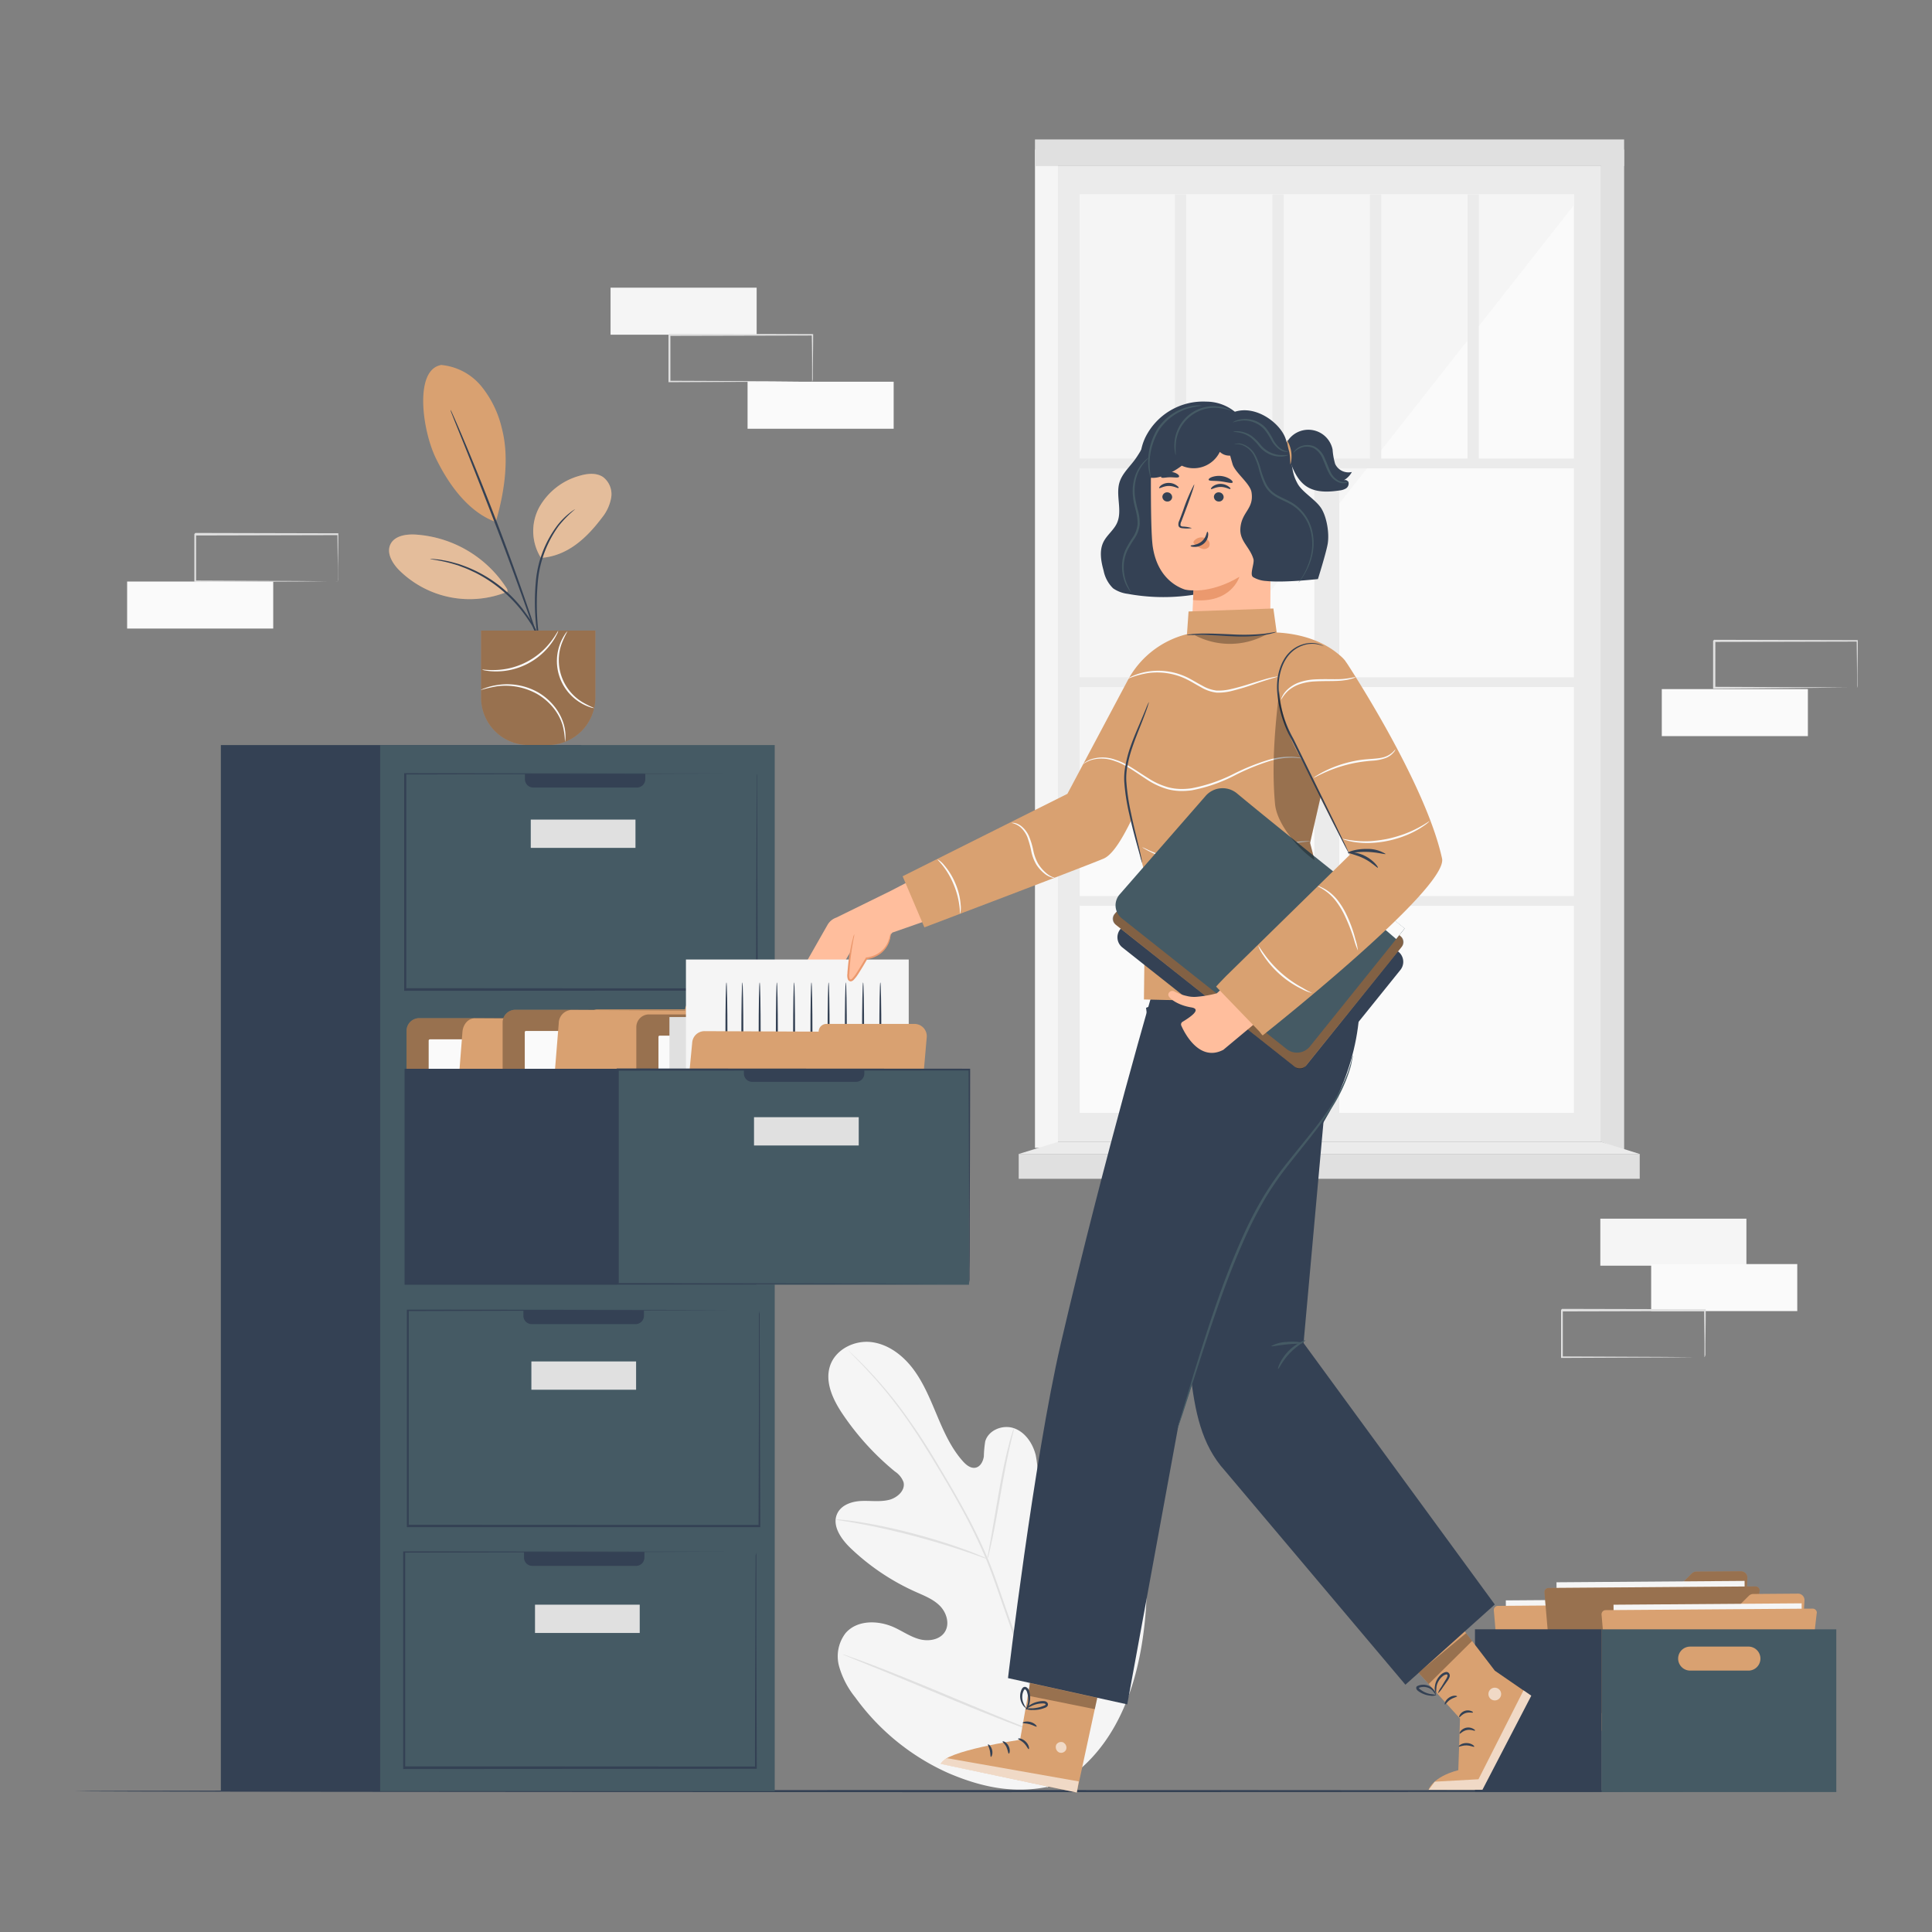 <svg id="Capa_2" data-name="Capa 2" xmlns="http://www.w3.org/2000/svg" width="500" height="500" viewBox="0 0 500 500">
  <rect x="0" y="0" width="500" height="500" fill="#808080" stroke="none"/>
  <g id="Capa_1" data-name="Capa 1">
    <rect id="Rectángulo_6312" data-name="Rectángulo 6312" width="500" height="500" fill="#344154" opacity="0"/>
    <g id="freepik--background-complete--inject-39">
      <rect id="Rectángulo_6313" data-name="Rectángulo 6313" width="140.58" height="252.55" transform="translate(273.8 42.98)" fill="#ebebeb"/>
      <rect id="Rectángulo_6314" data-name="Rectángulo 6314" width="127.9" height="237.7" transform="translate(279.42 50.3)" fill="#fafafa"/>
      <path id="Trazado_105712" data-name="Trazado 105712" d="M407.32,53.1,279.42,215.79V50.3h127.9Z" fill="#f5f5f5"/>
      <rect id="Rectángulo_6315" data-name="Rectángulo 6315" width="130.68" height="2.53" transform="translate(279.42 118.68)" fill="#ebebeb"/>
      <rect id="Rectángulo_6316" data-name="Rectángulo 6316" width="130.68" height="2.53" transform="translate(279.42 175.28)" fill="#ebebeb"/>
      <rect id="Rectángulo_6317" data-name="Rectángulo 6317" width="130.68" height="2.53" transform="translate(279.42 231.89)" fill="#ebebeb"/>
      <rect id="Rectángulo_6318" data-name="Rectángulo 6318" width="6.46" height="174.79" transform="translate(340.14 119.95)" fill="#ebebeb"/>
      <rect id="Rectángulo_6319" data-name="Rectángulo 6319" width="2.93" height="69.64" transform="translate(304.05 50.3)" fill="#ebebeb"/>
      <rect id="Rectángulo_6320" data-name="Rectángulo 6320" width="2.93" height="69.64" transform="translate(329.29 50.3)" fill="#ebebeb"/>
      <rect id="Rectángulo_6321" data-name="Rectángulo 6321" width="2.93" height="69.64" transform="translate(354.54 50.3)" fill="#ebebeb"/>
      <rect id="Rectángulo_6322" data-name="Rectángulo 6322" width="2.93" height="69.64" transform="translate(379.79 50.3)" fill="#ebebeb"/>
      <rect id="Rectángulo_6323" data-name="Rectángulo 6323" width="5.95" height="258.39" transform="translate(267.85 38.69)" fill="#f5f5f5"/>
      <path id="Trazado_105713" data-name="Trazado 105713" d="M420.33,297.8l-5.95-2.28V38.69h5.95Z" fill="#e0e0e0"/>
      <rect id="Rectángulo_6324" data-name="Rectángulo 6324" width="152.47" height="6.89" transform="translate(267.85 36.09)" fill="#e0e0e0"/>
      <rect id="Rectángulo_6325" data-name="Rectángulo 6325" width="160.72" height="6.42" transform="translate(263.64 298.65)" fill="#e0e0e0"/>
      <path id="Trazado_105714" data-name="Trazado 105714" d="M414.38,295.52l9.97,3.13H263.64l10.16-3.13Z" fill="#ebebeb"/>
      <path id="Trazado_105715" data-name="Trazado 105715" d="M274.27,461.64c16.77-10.07,21.84-30.57,22.5-49.27.11-3.12.68-6.38-.61-9.21s-4.62-4.94-7.5-3.82c-2.39.92-3.58,3.54-5,5.68a18.22,18.22,0,0,1-7.78,6.47c-2.06.89-4.56,1.35-6.44.13-2.58-1.66-2.64-5.4-2.41-8.49q.66-8.65,1.31-17.31a28.789,28.789,0,0,0-.3-9.26c-.76-3-2.69-5.89-5.58-6.92s-6.65.42-7.49,3.41a29.151,29.151,0,0,0-.35,3.85c-.18,1.28-.87,2.66-2.12,2.93s-2.44-.68-3.3-1.65c-3-3.35-4.87-7.53-6.62-11.68s-3.44-8.38-6.1-12-6.49-6.6-10.91-7.16-9.33,1.86-10.75,6.13.81,8.9,3.34,12.62a69.44,69.44,0,0,0,13.44,14.73,5.66,5.66,0,0,1,2.23,2.76c.53,2.11-1.57,4-3.65,4.56-2.37.61-4.85.2-7.29.31s-5.12,1-6.19,3.22c-1.49,3.08.93,6.58,3.38,8.94a59.489,59.489,0,0,0,16.82,11.33c2.23,1,4.57,1.89,6.3,3.61s2.64,4.59,1.38,6.7-4.16,2.6-6.52,2-4.4-2.05-6.61-3.07c-4.15-1.9-9.66-2-12.64,1.5a9.86,9.86,0,0,0-1.65,8.59,22.53,22.53,0,0,0,4.17,8,59.7,59.7,0,0,0,24.19,19.64c9.63,4.1,18.72,5.66,28.78,2.75" fill="#f5f5f5"/>
      <path id="Trazado_105716" data-name="Trazado 105716" d="M271.23,462.54c-.17-7.44,1.14-3.32-1-12.92A276.129,276.129,0,0,0,261.29,419q-1.41-4-2.76-7.92c-.91-2.59-1.82-5.16-2.85-7.62a137.993,137.993,0,0,0-6.79-13.81c-2.37-4.29-4.77-8.27-7-12s-4.47-7.12-6.61-10.14A109.727,109.727,0,0,0,224.17,354c-1.43-1.49-2.58-2.6-3.37-3.35l-.9-.84a2.686,2.686,0,0,0-.32-.27,2.06,2.06,0,0,0,.28.31l.86.88c.76.78,1.88,1.92,3.29,3.43A116.072,116.072,0,0,1,235,367.72c2.11,3,4.28,6.45,6.54,10.16s4.64,7.7,7,12a140.089,140.089,0,0,1,6.72,13.77c1,2.45,1.92,5,2.83,7.6l2.76,7.91a284.586,284.586,0,0,1,9,30.56c2.13,9.57.86,5.41,1.07,12.82" fill="#e0e0e0"/>
      <path id="Trazado_105717" data-name="Trazado 105717" d="M255.54,403.4a5.928,5.928,0,0,0,.4-1.3c.22-.84.5-2.07.82-3.6.66-3.06,1.41-7.3,2.23-12s1.63-8.91,2.32-11.95c.35-1.51.64-2.74.85-3.59a7.468,7.468,0,0,0,.27-1.33,5.73,5.73,0,0,0-.48,1.27c-.28.83-.63,2-1,3.56-.8,3-1.68,7.25-2.49,11.94s-1.51,8.81-2.06,12c-.26,1.44-.48,2.66-.65,3.63a6.4,6.4,0,0,0-.21,1.37Z" fill="#e0e0e0"/>
      <path id="Trazado_105718" data-name="Trazado 105718" d="M216.24,393.25a8.471,8.471,0,0,0,1.58.3c1,.16,2.48.39,4.29.73,3.62.64,8.59,1.71,14,3.13s10.29,2.93,13.77,4.12c1.75.58,3.15,1.09,4.12,1.43a8.16,8.16,0,0,0,1.52.49,8.7,8.7,0,0,0-1.44-.7c-1-.41-2.33-1-4.07-1.61-3.46-1.29-8.31-2.86-13.76-4.29a141.188,141.188,0,0,0-14.09-3c-1.83-.28-3.31-.45-4.34-.54a8.33,8.33,0,0,0-1.58-.06Z" fill="#e0e0e0"/>
      <path id="Trazado_105719" data-name="Trazado 105719" d="M269.82,448.85a2.131,2.131,0,0,0,.31-.47l.78-1.39c.67-1.21,1.6-3,2.72-5.21,2.23-4.43,5.13-10.64,8.24-17.54s5.94-13.14,8.08-17.61l2.55-5.28.69-1.44a2,2,0,0,0,.2-.53,4.655,4.655,0,0,0-.3.47l-.78,1.39c-.68,1.22-1.6,3-2.72,5.21-2.24,4.43-5.14,10.65-8.24,17.55s-5.94,13.13-8.08,17.6l-2.56,5.29-.68,1.44A2.361,2.361,0,0,0,269.82,448.85Z" fill="#e0e0e0"/>
      <path id="Trazado_105720" data-name="Trazado 105720" d="M218.09,428.13a2,2,0,0,0,.51.25l1.5.63,5.5,2.24c4.68,1.89,11.11,4.56,18.21,7.53s13.56,5.58,18.28,7.37c2.36.89,4.27,1.6,5.6,2.06l1.54.52a2.118,2.118,0,0,0,.55.14,2,2,0,0,0-.51-.25l-1.5-.62-5.54-2.23c-4.67-1.89-11.1-4.56-18.21-7.53s-13.55-5.58-18.27-7.37c-2.36-.89-4.27-1.6-5.61-2.05l-1.54-.57A2.232,2.232,0,0,0,218.09,428.13Z" fill="#e0e0e0"/>
      <rect id="Rectángulo_6326" data-name="Rectángulo 6326" width="37.81" height="12.17" transform="translate(158.01 74.45)" fill="#f5f5f5"/>
      <rect id="Rectángulo_6327" data-name="Rectángulo 6327" width="37.81" height="12.17" transform="translate(193.47 98.79)" fill="#fafafa"/>
      <path id="Trazado_105721" data-name="Trazado 105721" d="M210.17,98.79a.89.89,0,0,1,0-.23v-3c0-2.12,0-5.14-.09-8.9l.17.17-37,.09c.11-.12-.27.26.25-.26h0V98.79l-.26-.25,26.36.11,7.77.07h.16l-7.7.07-26.61.12H173V86.64h0c.52-.52.15-.15.27-.26l37,.09h.17v.17c0,3.81-.07,6.86-.09,9V98C210.32,98.59,210.18,98.8,210.17,98.79Z" fill="#e0e0e0"/>
      <rect id="Rectángulo_6328" data-name="Rectángulo 6328" width="37.81" height="12.17" transform="translate(430.07 178.34)" fill="#fafafa"/>
      <path id="Trazado_105722" data-name="Trazado 105722" d="M480.6,178a.89.89,0,0,1,0-.23v-3c0-2.12-.05-5.13-.09-8.9l.17.17-37,.09c.11-.12-.27.26.25-.26h0V178l-.26-.25,26.43.11,7.76.08h.16l-7.7.07-26.72.23h-.25v-12.4h0c.52-.52.15-.15.27-.26l37,.09h.17v.17c0,3.81-.07,6.86-.09,9v2.37a2.21,2.21,0,0,1-.1.79Z" fill="#e0e0e0"/>
      <rect id="Rectángulo_6329" data-name="Rectángulo 6329" width="37.81" height="12.17" transform="translate(414.16 315.39)" fill="#f5f5f5"/>
      <rect id="Rectángulo_6330" data-name="Rectángulo 6330" width="37.81" height="12.17" transform="translate(427.32 327.14)" fill="#fafafa"/>
      <path id="Trazado_105723" data-name="Trazado 105723" d="M441.12,351.25a.81.81,0,0,1,0-.22v-3c0-2.12-.05-5.13-.09-8.9l.17.17-37,.09c.11-.11-.27.26.25-.26h0V351.3l-.26-.25,26.43.12,7.76.07h.16l-7.7.07-26.61.12H404V339h0c.52-.52.15-.14.27-.26l37,.09h.17V339c0,3.81-.07,6.86-.09,9v2.38a1.45,1.45,0,0,1-.23.87Z" fill="#e0e0e0"/>
      <rect id="Rectángulo_6331" data-name="Rectángulo 6331" width="37.81" height="12.17" transform="translate(32.9 150.5)" fill="#fafafa"/>
      <path id="Trazado_105724" data-name="Trazado 105724" d="M87.42,150.5v-3.28c0-2.11-.06-5.13-.1-8.9l.17.17-37,.09.26-.25h0V150.5l-.25-.26,26.43.12,7.76.07h2.1a4.568,4.568,0,0,1,.74,0H84.85l-7.7.07-26.6.12H50.3V138.2h0l.26-.27,37,.09h0v.17c0,3.81-.08,6.86-.1,9v2.37A4.22,4.22,0,0,1,87.42,150.5Z" fill="#e0e0e0"/>
    </g>
    <g id="freepik--Floor--inject-39">
      <path id="Trazado_105725" data-name="Trazado 105725" d="M476,463.55c0,.14-102.26.26-228.38.26s-228.4-.12-228.4-.26,102.24-.3,228.39-.3S476,463.41,476,463.55Z" fill="#344154"/>
    </g>
    <g id="freepik--Box--inject-39">
      <path id="Trazado_105726" data-name="Trazado 105726" d="M439.12,413l-1.34,24.76a1.68,1.68,0,0,1-1.66,1.58l-44.55.33a1.69,1.69,0,0,1-1.69-1.66l-.14-19.28a1.69,1.69,0,0,1,1.67-1.68h27.4a1.7,1.7,0,0,0,1.18-.49l4.73-4.73a1.66,1.66,0,0,1,1.17-.49l11.55-.08a1.66,1.66,0,0,1,1.68,1.64Z" fill="#d9a171"/>
      <path id="Trazado_105727" data-name="Trazado 105727" d="M439.12,413l-1.34,24.76a1.68,1.68,0,0,1-1.66,1.58l-44.55.33a1.69,1.69,0,0,1-1.69-1.66l-.14-19.28a1.69,1.69,0,0,1,1.67-1.68h27.4a1.7,1.7,0,0,0,1.18-.49l4.73-4.73a1.66,1.66,0,0,1,1.17-.49l11.55-.08a1.66,1.66,0,0,1,1.68,1.64Z" opacity="0.3"/>
      <rect id="Rectángulo_6332" data-name="Rectángulo 6332" width="48.68" height="29.09" transform="translate(389.703 414.18) rotate(-0.42)" fill="#f5f5f5"/>
      <path id="Trazado_105728" data-name="Trazado 105728" d="M442.28,416.4l-3.49,30.36a1.1,1.1,0,0,1-1.06,1l-47.44.34a1.06,1.06,0,0,1-1.08-1l-2.61-30.34a1.06,1.06,0,0,1,1-1.16h.1l53.55-.4a1.08,1.08,0,0,1,1.08,1.08A.353.353,0,0,0,442.28,416.4Z" fill="#d9a171"/>
      <path id="Trazado_105729" data-name="Trazado 105729" d="M452.23,408.37l-1.34,24.76a1.68,1.68,0,0,1-1.66,1.58l-44.55.32a1.67,1.67,0,0,1-1.69-1.65h0l-.14-19.28a1.67,1.67,0,0,1,1.66-1.68h27.41a1.67,1.67,0,0,0,1.18-.48l4.73-4.73a1.66,1.66,0,0,1,1.17-.49l11.55-.08a1.67,1.67,0,0,1,1.68,1.66Z" fill="#d9a171"/>
      <path id="Trazado_105730" data-name="Trazado 105730" d="M452.23,408.37l-1.34,24.76a1.68,1.68,0,0,1-1.66,1.58l-44.55.32a1.67,1.67,0,0,1-1.69-1.65h0l-.14-19.28a1.67,1.67,0,0,1,1.66-1.68h27.41a1.67,1.67,0,0,0,1.18-.48l4.73-4.73a1.66,1.66,0,0,1,1.17-.49l11.55-.08a1.67,1.67,0,0,1,1.68,1.66Z" opacity="0.3"/>
      <rect id="Rectángulo_6333" data-name="Rectángulo 6333" width="48.68" height="29.09" transform="translate(402.818 409.494) rotate(-0.42)" fill="#f5f5f5"/>
      <path id="Trazado_105731" data-name="Trazado 105731" d="M455.39,411.73l-3.5,30.36a1.06,1.06,0,0,1-1.06,1l-47.44.35a1.07,1.07,0,0,1-1.08-1l-2.61-30.32a1.07,1.07,0,0,1,1-1.16h.09l53.54-.4a1.08,1.08,0,0,1,1.08,1.08Z" fill="#d9a171"/>
      <path id="Trazado_105732" data-name="Trazado 105732" d="M455.39,411.73l-3.5,30.36a1.06,1.06,0,0,1-1.06,1l-47.44.35a1.07,1.07,0,0,1-1.08-1l-2.61-30.32a1.07,1.07,0,0,1,1-1.16h.09l53.54-.4a1.08,1.08,0,0,1,1.08,1.08Z" opacity="0.3"/>
      <path id="Trazado_105733" data-name="Trazado 105733" d="M467,414.17l-1.34,24.75a1.68,1.68,0,0,1-1.66,1.59l-44.55.32a1.68,1.68,0,0,1-1.69-1.66l-.16-19.27a1.69,1.69,0,0,1,1.67-1.68h27.4a1.6,1.6,0,0,0,1.18-.49l4.73-4.72a1.66,1.66,0,0,1,1.17-.49l11.55-.09a1.67,1.67,0,0,1,1.7,1.64Z" fill="#d9a171"/>
      <rect id="Rectángulo_6334" data-name="Rectángulo 6334" width="48.68" height="29.09" transform="translate(417.58 415.296) rotate(-0.42)" fill="#f5f5f5"/>
      <path id="Trazado_105734" data-name="Trazado 105734" d="M470.16,417.53l-3.49,30.36a1.09,1.09,0,0,1-1.06.95l-47.45.35a1.05,1.05,0,0,1-1.07-1l-2.61-30.32a1.08,1.08,0,0,1,1-1.17h.09l53.54-.39a1.08,1.08,0,0,1,1.09,1.07A.76.76,0,0,1,470.16,417.53Z" fill="#d9a171"/>
      <path id="Trazado_105735" data-name="Trazado 105735" d="M414.47,421.66v42.11h60.76V421.66Zm19.83,7.59a3.11,3.11,0,0,1,3.11-3.11h14.88a3.11,3.11,0,1,1,.35,6.21H437.41a3.12,3.12,0,0,1-3.11-3.1Z" fill="#455a64"/>
      <path id="Trazado_105736" data-name="Trazado 105736" d="M381.72,421.66v42.11h32.75V421.66Z" fill="#344154"/>
    </g>
    <g id="freepik--Character--inject-39">
      <path id="Trazado_105737" data-name="Trazado 105737" d="M267.19,432,264,450.25s-19.65,2.92-20.56,6.24l35.22,7.42,6.11-28.28Z" fill="#d9a171"/>
      <g id="Grupo_60071" data-name="Grupo 60071" opacity="0.6">
        <path id="Trazado_105738" data-name="Trazado 105738" d="M275.23,451a1.48,1.48,0,0,1,.65,1.85,1.42,1.42,0,0,1-1.83.66,1.55,1.55,0,0,1-.68-2,1.46,1.46,0,0,1,2-.47" fill="#fff"/>
      </g>
      <path id="Trazado_105739" data-name="Trazado 105739" d="M278.68,463.9l.5-2.87-34-6s-1.71.35-1.76,1.49Z" fill="#fff" opacity="0.6"/>
      <path id="Trazado_105740" data-name="Trazado 105740" d="M263.48,450c0,.17.82.43,1.55,1.16s1,1.55,1.2,1.51.12-1.08-.78-1.95S263.48,449.78,263.48,450Z" fill="#344154"/>
      <path id="Trazado_105741" data-name="Trazado 105741" d="M259.47,450.7c-.08.15.61.6,1,1.45s.43,1.66.61,1.69.48-.92-.07-2S259.51,450.53,259.47,450.7Z" fill="#344154"/>
      <path id="Trazado_105742" data-name="Trazado 105742" d="M256.44,454.67c.15.07.57-.73.32-1.77s-1-1.58-1.07-1.45.29.74.48,1.59S256.27,454.62,256.44,454.67Z" fill="#344154"/>
      <path id="Trazado_105743" data-name="Trazado 105743" d="M264.67,445.86c0,.17.88.1,1.83.37s1.66.74,1.78.61-.48-.9-1.62-1.2S264.6,445.71,264.67,445.86Z" fill="#344154"/>
      <path id="Trazado_105744" data-name="Trazado 105744" d="M266.56,435.59l-.57,3.25,17.35,3.49.64-2.91Z" opacity="0.3"/>
      <path id="Trazado_105745" data-name="Trazado 105745" d="M265.38,442.18a3.35,3.35,0,0,0,1.76.37,8.418,8.418,0,0,0,2-.18,9,9,0,0,0,1.12-.33,2.09,2.09,0,0,0,.62-.3.77.77,0,0,0,.28-.9,1,1,0,0,0-.68-.55,3.068,3.068,0,0,0-.68-.05,5.767,5.767,0,0,0-1.17.15,6.142,6.142,0,0,0-1.85.72c-1,.59-1.4,1.17-1.34,1.22s.57-.38,1.54-.83a6.812,6.812,0,0,1,1.76-.56,7.9,7.9,0,0,1,1.08-.1c.39,0,.71.05.77.23s0,.1-.08.19a1.622,1.622,0,0,1-.46.22,9.058,9.058,0,0,1-1,.34,10.629,10.629,0,0,1-1.85.29,12.262,12.262,0,0,0-1.82.07Z" fill="#344154"/>
      <path id="Trazado_105746" data-name="Trazado 105746" d="M265.6,442.48a3,3,0,0,0,.82-1.61,5.86,5.86,0,0,0,.17-2,6.551,6.551,0,0,0-.23-1.17,1.46,1.46,0,0,0-.93-1.12.81.81,0,0,0-.84.33,2.369,2.369,0,0,0-.32.61,4,4,0,0,0-.25,1.19,4.06,4.06,0,0,0,.37,2c.49,1.06,1.17,1.41,1.19,1.36a7,7,0,0,1-.79-1.52,4.139,4.139,0,0,1-.21-1.78,3.5,3.5,0,0,1,.25-1c.13-.36.34-.63.47-.57a1.28,1.28,0,0,1,.49.71,6.148,6.148,0,0,1,.24,1,7,7,0,0,1,0,1.83C265.78,441.83,265.46,442.43,265.6,442.48Z" fill="#344154"/>
      <path id="Trazado_105747" data-name="Trazado 105747" d="M386.86,432.37l-7.62-9.95-.39-.51-13,9.65,12,13.2-.44,13.36c-6.69,1.73-7.7,5.07-7.7,5.07h13.91l12.64-24.34Z" fill="#d9a171"/>
      <path id="Trazado_105748" data-name="Trazado 105748" d="M396.3,438.84l-12.64,24.34-13.91.01,1.57-2.09,11.31-.63,11.66-23.01Z" fill="#fff" opacity="0.6"/>
      <path id="Trazado_105749" data-name="Trazado 105749" d="M377.53,452c.11.14.91-.32,2-.29s1.87.48,2,.34-.66-.94-2-.95S377.41,451.89,377.53,452Z" fill="#344154"/>
      <path id="Trazado_105750" data-name="Trazado 105750" d="M377.76,448.68c.14.1.75-.72,1.86-.94s2,.29,2.09.15-.11-.3-.5-.51A2.61,2.61,0,0,0,378,448C377.75,448.37,377.69,448.64,377.76,448.68Z" fill="#344154"/>
      <path id="Trazado_105751" data-name="Trazado 105751" d="M377.66,444.43c.15.07.63-.73,1.6-1.07s1.84,0,1.91-.17-.14-.27-.53-.41a2.42,2.42,0,0,0-2.83,1C377.6,444.14,377.6,444.4,377.66,444.43Z" fill="#344154"/>
      <path id="Trazado_105752" data-name="Trazado 105752" d="M373.94,441.13c.16.06.55-.73,1.42-1.29s1.72-.65,1.73-.82-1-.4-2.07.31S373.77,441.11,373.94,441.13Z" fill="#344154"/>
      <path id="Trazado_105753" data-name="Trazado 105753" d="M372.12,438.25a6.081,6.081,0,0,0,1.21-1.46l1.18-1.67a4.341,4.341,0,0,0,.64-1.13,1.07,1.07,0,0,0-.08-.84.85.85,0,0,0-.84-.44,2.579,2.579,0,0,0-1.3.67,5.059,5.059,0,0,0-.85,1,4.64,4.64,0,0,0-.72,2,2.53,2.53,0,0,0,.31,1.9,16,16,0,0,1,.11-1.83,4.53,4.53,0,0,1,1.53-2.59,2.14,2.14,0,0,1,1-.52.26.26,0,0,1,.27.12.55.55,0,0,1,0,.4,4.787,4.787,0,0,1-.53,1L373,436.6a6,6,0,0,0-.88,1.65Z" fill="#344154"/>
      <path id="Trazado_105754" data-name="Trazado 105754" d="M371.6,438.69c.07,0,0-.74-.74-1.57a3.46,3.46,0,0,0-4.12-.74.58.58,0,0,0-.22.49.77.77,0,0,0,.17.44,2.111,2.111,0,0,0,.5.44,5.45,5.45,0,0,0,1,.56,5.881,5.881,0,0,0,1.83.51,2.74,2.74,0,0,0,1.72-.16,16.4,16.4,0,0,0-1.65-.26,6.529,6.529,0,0,1-1.65-.6,5.28,5.28,0,0,1-.84-.55,1.339,1.339,0,0,1-.36-.31c-.07-.12-.05-.09,0-.12a1,1,0,0,1,.4-.15,3,3,0,0,1,.52-.08,3.07,3.07,0,0,1,1,.07,3.3,3.3,0,0,1,1.5.76,13.006,13.006,0,0,1,.94,1.27Z" fill="#344154"/>
      <circle id="Elipse_4076" data-name="Elipse 4076" cx="1.65" cy="1.65" r="1.65" transform="translate(385.2 436.77)" fill="#fff" opacity="0.6"/>
      <path id="Trazado_105755" data-name="Trazado 105755" d="M367.08,432.89l2.67,2.93,11.23-11.13-1.56-2.03Z" opacity="0.3"/>
      <path id="Trazado_105756" data-name="Trazado 105756" d="M299.14,253.78s-13,44.12-24.62,94c-7,30.24-13.65,86.51-13.65,86.51l30.86,6.8L305,368.75l14.12-42.82c4.85-13.52,11.82-23.4,20.28-30.72,9.2-13,14-27.87,12.15-43.7h0Z" fill="#344154"/>
      <path id="Trazado_105757" data-name="Trazado 105757" d="M296.6,260.81l11.53,95c1.12,9.17,2.67,18,8.9,24.83L363.72,436l23.13-20.76-49.49-67.66,8.6-95.38-48.42,8.26" fill="#344154"/>
      <path id="Trazado_105758" data-name="Trazado 105758" d="M337.83,346.88c.09.17-2,1.21-4,3.28s-2.89,4.21-3.06,4.13.54-2.41,2.6-4.56S337.79,346.72,337.83,346.88Z" fill="#455a64"/>
      <path id="Trazado_105759" data-name="Trazado 105759" d="M337.13,347.59c0,.18-1.85.12-4.07.34s-4,.62-4.07.44a8.75,8.75,0,0,1,4-1.07C335.29,347.07,337.15,347.42,337.13,347.59Z" fill="#455a64"/>
      <path id="Trazado_105760" data-name="Trazado 105760" d="M350.12,273.09a8.08,8.08,0,0,1-.17,1.08c-.08.38-.16.81-.26,1.31s-.31,1.1-.5,1.75a41.119,41.119,0,0,1-5.12,10.38c-2.7,4.11-6.45,8.58-10.44,13.64a84.364,84.364,0,0,0-5.8,8.25,101.687,101.687,0,0,0-5.05,9.58c-3.11,6.76-5.62,13.4-7.75,19.49s-3.9,11.62-5.4,16.27-2.68,8.35-3.54,11c-.42,1.25-.76,2.25-1,3a7.191,7.191,0,0,1-.4,1,6.705,6.705,0,0,1,.27-1.07l.89-3,3.34-11.08c1.44-4.66,3.17-10.22,5.27-16.33s4.6-12.78,7.72-19.57a97.4,97.4,0,0,1,5.11-9.63,81.131,81.131,0,0,1,5.87-8.29c4-5.06,7.8-9.48,10.52-13.52a43.461,43.461,0,0,0,5.27-10.2c.2-.65.41-1.22.55-1.73s.23-.92.32-1.28A6.3,6.3,0,0,1,350.12,273.09Z" fill="#455a64"/>
      <path id="Trazado_105761" data-name="Trazado 105761" d="M238.6,226.35l-8.11,4.22-14.07,6.91a4.17,4.17,0,0,0-2.25,1.86L209,248.42h9.87l2.63-4.43a8.49,8.49,0,0,0,9.45-2.64l14.33-5Z" fill="#ffbe9d"/>
      <path id="Trazado_105762" data-name="Trazado 105762" d="M332.81,114.89a6.4,6.4,0,0,1,12.06,1.44,17.67,17.67,0,0,0,.67,3.75,3.82,3.82,0,0,0,4.32,2.07,5.41,5.41,0,0,1-2.24,2.23.92.92,0,0,1,1.27.27.72.72,0,0,1,.12.27,1.5,1.5,0,0,1-.71,1.51,4.2,4.2,0,0,1-1.69.51c-2.85.43-6,.54-8.4-1-2.62-1.69-3.78-4.87-4.76-7.82" fill="#344154"/>
      <path id="Trazado_105763" data-name="Trazado 105763" d="M305.51,106.63c-3,.26-5.5,2.47-7.24,4.93s-2.95,5.28-4.77,7.68c-1.36,1.79-3.09,3.41-3.76,5.55-1.07,3.42.81,7.36-.68,10.61-.85,1.84-2.63,3.09-3.51,4.91-1.1,2.27-.6,5,.07,7.4a8.7,8.7,0,0,0,2.45,4.55,8.47,8.47,0,0,0,3.81,1.43,50.86,50.86,0,0,0,30.31-3.75" fill="#344154"/>
      <path id="Trazado_105764" data-name="Trazado 105764" d="M328.94,123.74a15.53,15.53,0,0,0-15.84-15.22h-.5c-8.31.42-14.7,7.58-14.75,15.9,0,7.29.09,14.63.51,17.24,1.25,7.87,6.31,10.27,8.31,10.92a9.77,9.77,0,0,0,2.16.21h0a.06.06,0,0,1,.05.06l-.43,9.31c.07,6,4.15,10.85,10.2,10.85s10.05-5.23,10.09-11.3Z" fill="#ffbe9d"/>
      <path id="Trazado_105765" data-name="Trazado 105765" d="M300.82,128.52a1.26,1.26,0,0,0,1.23,1.27,1.2,1.2,0,0,0,1.3-1.09h0a1.26,1.26,0,0,0-1.22-1.28,1.22,1.22,0,0,0-1.31,1.12Z" fill="#344154"/>
      <path id="Trazado_105766" data-name="Trazado 105766" d="M300,126.31c.15.17,1.11-.54,2.48-.54s2.36.68,2.51.52-.09-.37-.53-.69a3.43,3.43,0,0,0-2-.62,3.27,3.27,0,0,0-2,.64C300.07,125.94,299.93,126.25,300,126.31Z" fill="#344154"/>
      <path id="Trazado_105767" data-name="Trazado 105767" d="M314.16,128.52a1.25,1.25,0,0,0,1.22,1.27,1.2,1.2,0,0,0,1.3-1.09h0a1.26,1.26,0,0,0-1.22-1.28,1.21,1.21,0,0,0-1.3,1.12Z" fill="#344154"/>
      <path id="Trazado_105768" data-name="Trazado 105768" d="M313.41,126.57c.16.16,1.12-.55,2.48-.55s2.36.69,2.51.52-.08-.37-.52-.69a3.58,3.58,0,0,0-2-.62,3.4,3.4,0,0,0-2,.64C313.48,126.19,313.33,126.49,313.41,126.57Z" fill="#344154"/>
      <path id="Trazado_105769" data-name="Trazado 105769" d="M308.46,136.68a8.362,8.362,0,0,0-2.21-.4c-.35,0-.68-.11-.74-.34a1.82,1.82,0,0,1,.23-1l1-2.65c1.43-3.77,2.47-6.88,2.31-6.93a45.323,45.323,0,0,0-2.86,6.73c-.35.93-.67,1.82-1,2.67a2,2,0,0,0-.18,1.36.88.88,0,0,0,.57.51,3.11,3.11,0,0,0,.6.09,8.711,8.711,0,0,0,2.28-.04Z" fill="#344154"/>
      <path id="Trazado_105770" data-name="Trazado 105770" d="M308.9,152.81s5.27.43,11.85-3.53c0,0-2.08,7-12,6Z" fill="#eb996e"/>
      <path id="Trazado_105771" data-name="Trazado 105771" d="M309,140a2.48,2.48,0,0,1,2.2-.91,2.28,2.28,0,0,1,1.55.83,1.45,1.45,0,0,1,.11,1.63,1.65,1.65,0,0,1-1.79.45,5,5,0,0,1-1.74-1,1.481,1.481,0,0,1-.39-.4.47.47,0,0,1,0-.51" fill="#eb996e"/>
      <path id="Trazado_105772" data-name="Trazado 105772" d="M312.47,137.62c-.22,0-.22,1.47-1.49,2.52s-2.84.89-2.85,1.09.35.29,1,.31a3.67,3.67,0,0,0,2.38-.83,3.19,3.19,0,0,0,1.15-2.11C312.74,138,312.6,137.61,312.47,137.62Z" fill="#344154"/>
      <path id="Trazado_105773" data-name="Trazado 105773" d="M312.8,124.18c.13.37,1.49.19,3.09.39s2.9.62,3.11.29c.09-.16-.13-.51-.65-.86a5.45,5.45,0,0,0-4.73-.53C313,123.71,312.74,124,312.8,124.18Z" fill="#344154"/>
      <path id="Trazado_105774" data-name="Trazado 105774" d="M300.51,123.52c.24.31,1.18,0,2.31,0s2.08.21,2.3-.12c.1-.16,0-.47-.47-.76a3.32,3.32,0,0,0-3.72.12C300.53,123.05,300.4,123.37,300.51,123.52Z" fill="#344154"/>
      <path id="Trazado_105775" data-name="Trazado 105775" d="M296,122.73c2,2.26,7,0,9.84-2.21a7.52,7.52,0,0,0,9.85-3.58c2.12,2,5.64.74,6.6-2s-.31-6.19-2.46-8.17a11.8,11.8,0,0,0-7.68-2.83,16.66,16.66,0,0,0-15.76,9.31c-1.34,2.85-1.86,6.5-.39,9.47" fill="#344154"/>
      <path id="Trazado_105776" data-name="Trazado 105776" d="M319.37,106.63c5.71-2,12.22,3.05,13.42,7.15,2.08,7.11,1.23,8.16,3.06,11.45,1.2,2.14,4.52,4,6,6.19s2.24,6.56,1.75,9.36c-.41,2.36-2.52,9.08-2.52,9.08s-8.77,1-13.4.5a7.42,7.42,0,0,1-3.37-1c-1-.64.4-3.56.08-4.67-.93-3.15-3.61-4.66-3.38-7.94.3-4.35,3.58-5,2.88-9.36-.37-2.29-4.27-5.08-4.91-7.3s-3.12-10,.35-13.44" fill="#344154"/>
      <path id="Trazado_105777" data-name="Trazado 105777" d="M334,120.19c-.15,0,0-1.48-.34-3.23a25.449,25.449,0,0,1-.68-3.18,8,8,0,0,1,1,6.41Z" fill="#d9a171"/>
      <path id="Trazado_105778" data-name="Trazado 105778" d="M333.43,117.75a2,2,0,0,1-.61.24,6.26,6.26,0,0,1-1.78.17,7,7,0,0,1-2.59-.64,7.49,7.49,0,0,1-2.57-2,13.779,13.779,0,0,0-2.18-2.27,7.25,7.25,0,0,0-2.24-1.12,16.68,16.68,0,0,0-2.33-.4,1.449,1.449,0,0,1,.65-.12,6.22,6.22,0,0,1,1.77.16,7.29,7.29,0,0,1,2.43,1.09,13.348,13.348,0,0,1,2.29,2.28,7.26,7.26,0,0,0,4.8,2.61A18.578,18.578,0,0,0,333.43,117.75Z" fill="#455a64"/>
      <path id="Trazado_105779" data-name="Trazado 105779" d="M349.06,124.63a1.34,1.34,0,0,1-.72.36,3.35,3.35,0,0,1-2.18-.29,5.15,5.15,0,0,1-2.27-2.32c-.6-1.07-1-2.35-1.56-3.57A5.48,5.48,0,0,0,340,116a4.26,4.26,0,0,0-2.94-.25,5.39,5.39,0,0,0-2.37,1.52,1.56,1.56,0,0,1,.42-.68,4,4,0,0,1,1.84-1.19,4.56,4.56,0,0,1,3.25.16,5.73,5.73,0,0,1,2.63,3c.6,1.27,1,2.53,1.51,3.56a4.89,4.89,0,0,0,2,2.22,3.34,3.34,0,0,0,2,.42C348.78,124.73,349,124.59,349.06,124.63Z" fill="#455a64"/>
      <path id="Trazado_105780" data-name="Trazado 105780" d="M333.45,116.85a1.5,1.5,0,0,1-.72.08,3.68,3.68,0,0,1-1.84-.77,7.409,7.409,0,0,1-1.88-2.25,16.684,16.684,0,0,0-1.9-2.88,7.22,7.22,0,0,0-5.56-2.2,12.281,12.281,0,0,0-2.55.52,2.539,2.539,0,0,1,.61-.38,6.06,6.06,0,0,1,1.91-.5,7.25,7.25,0,0,1,6,2.2,16,16,0,0,1,1.93,3,7.4,7.4,0,0,0,1.69,2.2,4.13,4.13,0,0,0,2.31.98Z" fill="#455a64"/>
      <path id="Trazado_105781" data-name="Trazado 105781" d="M336,150.88l1-1.55a19.149,19.149,0,0,0,2-4.51,13.88,13.88,0,0,0,.25-7.18,11.19,11.19,0,0,0-5-7c-1.35-.8-2.84-1.34-4.16-2.15a7.41,7.41,0,0,1-3-3.29,23.913,23.913,0,0,1-1.28-3.77,18.229,18.229,0,0,0-1.15-3.2,5.74,5.74,0,0,0-3.51-3.15,4.84,4.84,0,0,0-1.78-.11,1.79,1.79,0,0,1,.46-.14,3.51,3.51,0,0,1,1.37,0A5.85,5.85,0,0,1,325,118a18,18,0,0,1,1.23,3.25,23,23,0,0,0,1.31,3.68A6.93,6.93,0,0,0,330.3,128c1.26.78,2.75,1.31,4.16,2.15a11.58,11.58,0,0,1,5.17,7.37,14,14,0,0,1-.37,7.4,17.248,17.248,0,0,1-2.18,4.51,12.2,12.2,0,0,1-.8,1.09C336.09,150.77,336,150.89,336,150.88Z" fill="#455a64"/>
      <path id="Trazado_105782" data-name="Trazado 105782" d="M292.74,153.3a1.62,1.62,0,0,1-.27-.28,8.183,8.183,0,0,1-.63-.91,10.22,10.22,0,0,1-1.34-3.86,10.74,10.74,0,0,1,.8-6,26.473,26.473,0,0,1,1.8-3.09,7.37,7.37,0,0,0,1.29-3.41c.17-2.52-1-4.87-1.16-7.17a12.17,12.17,0,0,1,.77-6,9.6,9.6,0,0,1,2.3-3.36,6.4,6.4,0,0,1,.85-.71,1.42,1.42,0,0,1,.33-.21s-.39.37-1,1.06a10.51,10.51,0,0,0-2.1,3.36,12.17,12.17,0,0,0-.64,5.8,25.329,25.329,0,0,0,.72,3.44,11.85,11.85,0,0,1,.49,3.84,8,8,0,0,1-1.37,3.63,28.35,28.35,0,0,0-1.8,3,10.58,10.58,0,0,0-.88,5.74,11.31,11.31,0,0,0,1.15,3.8C292.46,152.85,292.78,153.25,292.74,153.3Z" fill="#455a64"/>
      <path id="Trazado_105783" data-name="Trazado 105783" d="M311.06,105a25.2,25.2,0,0,0-3.75.77,13.93,13.93,0,0,0-7.22,5.36,17.08,17.08,0,0,0-2.58,8.7,22.14,22.14,0,0,0,.36,3.81,3.239,3.239,0,0,1-.36-1,12.339,12.339,0,0,1-.37-2.83,16.63,16.63,0,0,1,2.51-9,13.64,13.64,0,0,1,7.55-5.43,12.3,12.3,0,0,1,2.82-.46,3.3,3.3,0,0,1,1.04.08Z" fill="#455a64"/>
      <path id="Trazado_105784" data-name="Trazado 105784" d="M304.32,117.8a2.369,2.369,0,0,1-.25-.86,9,9,0,0,1-.11-2.48,10.13,10.13,0,0,1,10.89-9.31l.61.07a9,9,0,0,1,2.39.63,2.33,2.33,0,0,1,.8.44,17.71,17.71,0,0,0-3.23-.7,10.1,10.1,0,0,0-11.09,8.91A19.141,19.141,0,0,0,304.32,117.8Z" fill="#455a64"/>
      <path id="Trazado_105785" data-name="Trazado 105785" d="M349.86,259.94l-10.81-41.79,3.74-16.35,5.39-30.69s-4.95-6.77-17.77-7.42l-.86-6.21-21.95.77-.41,5.87a23.92,23.92,0,0,0-15.36,12h0l-15.59,29.32L233.6,226.78,239.23,240s42.8-16.22,46.42-17.81c2.41-1.05,5-5.49,7.29-10.25,1.71,8.18,3.48,14.66,3.48,14.66l-.37,32.06Z" fill="#d9a171"/>
      <path id="Trazado_105786" data-name="Trazado 105786" d="M330.74,175.11l-1.55.46c-1,.3-2.42.75-4.18,1.35a65,65,0,0,1-6.25,1.9,14.161,14.161,0,0,1-3.89.43,10.17,10.17,0,0,1-4-1.36c-1.26-.67-2.42-1.42-3.6-2a16.61,16.61,0,0,0-3.54-1.33,17.63,17.63,0,0,0-6.39-.4,22.81,22.81,0,0,0-5.72,1.63,1.629,1.629,0,0,1,.35-.23A9.743,9.743,0,0,1,293,175a16.57,16.57,0,0,1,4.25-1.23,17.23,17.23,0,0,1,10.21,1.64c1.21.61,2.38,1.36,3.62,2a9.75,9.75,0,0,0,3.77,1.31,13.83,13.83,0,0,0,3.74-.39c2.38-.53,4.48-1.24,6.25-1.78s3.22-1,4.24-1.2c.51-.12.91-.19,1.18-.23A1.08,1.08,0,0,1,330.74,175.11Z" fill="#fafafa"/>
      <path id="Trazado_105787" data-name="Trazado 105787" d="M337.35,196.32c0,.06-.84-.15-2.38-.23a20.08,20.08,0,0,0-6.4.87,58.648,58.648,0,0,0-8.92,3.66,40.35,40.35,0,0,1-11.24,3.91,18.429,18.429,0,0,1-3.15.17,14.311,14.311,0,0,1-3.05-.45,19.229,19.229,0,0,1-5.25-2.41c-3.09-2-5.7-4-8.32-4.83a9.69,9.69,0,0,0-6.31-.29,10,10,0,0,0-2.11,1.09,2.669,2.669,0,0,1,.47-.42,6.32,6.32,0,0,1,1.57-.86,9.67,9.67,0,0,1,6.5.13c2.7.83,5.39,2.86,8.46,4.77a18.63,18.63,0,0,0,5.12,2.32,13.909,13.909,0,0,0,2.94.43,17.4,17.4,0,0,0,3.06-.17,40.851,40.851,0,0,0,11.11-3.82,56.848,56.848,0,0,1,9-3.59,19.15,19.15,0,0,1,6.52-.71,13.13,13.13,0,0,1,1.76.27A4.338,4.338,0,0,1,337.35,196.32Z" fill="#fafafa"/>
      <path id="Trazado_105788" data-name="Trazado 105788" d="M297.33,181.7a1.44,1.44,0,0,1-.1.43c-.1.28-.2.68-.38,1.2-.35,1-.91,2.52-1.63,4.33s-1.6,4-2.39,6.4a30.4,30.4,0,0,0-1,3.89,16.389,16.389,0,0,0-.34,4.25,56.161,56.161,0,0,0,1.22,8.26c.52,2.52,1.07,4.77,1.53,6.67s.83,3.43,1.06,4.5c.12.53.2,1,.25,1.23a1.3,1.3,0,0,1,.05.44,11.649,11.649,0,0,1-.5-1.62l-1.23-4.43c-.5-1.89-1.09-4.14-1.64-6.66a52.049,52.049,0,0,1-1.27-8.33,17,17,0,0,1,.36-4.38,31.581,31.581,0,0,1,1-3.94c.82-2.46,1.75-4.6,2.51-6.39s1.37-3.25,1.78-4.26A11.375,11.375,0,0,1,297.33,181.7Z" fill="#344154"/>
      <path id="Trazado_105789" data-name="Trazado 105789" d="M272.91,227.17a1.44,1.44,0,0,1-.77-.09,5.41,5.41,0,0,1-1.84-1,10,10,0,0,1-2.09-2.32,11.24,11.24,0,0,1-1.34-3.58,24.426,24.426,0,0,0-1-3.56,7.18,7.18,0,0,0-1.67-2.44,5.11,5.11,0,0,0-2.43-1.2,1.91,1.91,0,0,1,.77,0,4.14,4.14,0,0,1,1.9.93,6.929,6.929,0,0,1,1.87,2.52,20,20,0,0,1,1.1,3.63,11.36,11.36,0,0,0,1.25,3.44,10,10,0,0,0,1.92,2.29,6.269,6.269,0,0,0,1.67,1.12C272.65,227.08,272.92,227.12,272.91,227.17Z" fill="#fafafa"/>
      <path id="Trazado_105790" data-name="Trazado 105790" d="M248.48,236.49c-.09,0,0-.88-.22-2.28a21.07,21.07,0,0,0-1.45-5.29,20.741,20.741,0,0,0-2.72-4.75c-.86-1.12-1.52-1.7-1.46-1.77a6,6,0,0,1,1.75,1.53,17.66,17.66,0,0,1,2.91,4.79,17.079,17.079,0,0,1,1.33,5.45,6.25,6.25,0,0,1-.14,2.32Z" fill="#fafafa"/>
      <path id="Trazado_105791" data-name="Trazado 105791" d="M339.19,217.77a16,16,0,0,0-1.76.14,27.2,27.2,0,0,0-4.73.89c-2,.53-4.24,1.36-6.78,2.28a44.879,44.879,0,0,1-8.5,2.37,33.83,33.83,0,0,1-15.82-1.36,31.83,31.83,0,0,1-4.46-1.91c-.51-.27-.89-.5-1.15-.65a2,2,0,0,1-.39-.28c.55.22,1.09.47,1.61.74a40.061,40.061,0,0,0,4.49,1.74,34.79,34.79,0,0,0,15.67,1.2,47.29,47.29,0,0,0,8.42-2.31c2.54-.89,4.85-1.7,6.85-2.19a22.93,22.93,0,0,1,4.8-.73,9.689,9.689,0,0,1,1.32,0,1.55,1.55,0,0,1,.43.07Z" fill="#fafafa"/>
      <g id="Grupo_60072" data-name="Grupo 60072" opacity="0.3">
        <path id="Trazado_105792" data-name="Trazado 105792" d="M308.74,164.14a19.54,19.54,0,0,0,18.93.09q-9.53.47-19.06.07"/>
      </g>
      <path id="Trazado_105793" data-name="Trazado 105793" d="M330.26,163.56a3.319,3.319,0,0,1-.87.3,16.94,16.94,0,0,1-2.45.52,43.64,43.64,0,0,1-8.24.28c-3.22-.14-6.11-.33-8.21-.34s-3.4.06-3.4,0a3,3,0,0,1,.9-.16c.59-.08,1.44-.14,2.5-.18,2.11-.08,5,.05,8.23.19a54.482,54.482,0,0,0,8.18-.13C329,163.79,330.24,163.47,330.26,163.56Z" fill="#344154"/>
      <path id="Trazado_105794" data-name="Trazado 105794" d="M316.8,209.65c.59,1.17,35.18,28.76,45.1,36.65a3.35,3.35,0,0,1,.53,4.71h0l-23.08,28.65a3.34,3.34,0,0,1-4.68.53l-44.21-35a3.34,3.34,0,0,1-.55-4.69l.11-.13Z" fill="#344154"/>
      <path id="Trazado_105795" data-name="Trazado 105795" d="M316.27,204.76c.61,1.21,37.65,30.73,46.05,37.41a2.14,2.14,0,0,1,.33,3l-24.59,30.54a2.14,2.14,0,0,1-3,.33l-46.14-36.58a2.14,2.14,0,0,1-.35-3l.06-.07Z" fill="#d9a171"/>
      <path id="Trazado_105796" data-name="Trazado 105796" d="M316.27,204.76c.61,1.22,38.36,31.29,46.28,37.6a1.84,1.84,0,0,1,.3,2.57h0l-25,31a1.85,1.85,0,0,1-2.59.29l-46.6-37a1.83,1.83,0,0,1-.31-2.58l.06-.08Z" opacity="0.4"/>
      <path id="Trazado_105797" data-name="Trazado 105797" d="M320.09,205.3c11.73,9.77,43.44,35,43.44,35L339,270.83a4.31,4.31,0,0,1-6,.68l-42.66-33.82a4.32,4.32,0,0,1-.7-6.07l.13-.15L312,206a5.83,5.83,0,0,1,8.09-.7Z" fill="#455a64"/>
      <path id="Trazado_105798" data-name="Trazado 105798" d="M349.46,229.05l.62,4.32,11.24,9.65,2.21-2.75Z" fill="#fafafa"/>
      <path id="Trazado_105799" data-name="Trazado 105799" d="M316.6,271.69h0l10.6-8.84-5.15-12.26-7.14,6.48a30.35,30.35,0,0,1-5.11.89,7.619,7.619,0,0,1-2.65-.2,12.282,12.282,0,0,1-3.11-1.11c-.85-.57-1.94.2-1.62,1.06s2.62,2.48,5.86,3c2.91.45-.38,2.6-2.25,3.74a.78.78,0,0,0-.3,1C306.7,267.65,310.52,274.86,316.6,271.69Z" fill="#ffbe9d"/>
      <path id="Trazado_105800" data-name="Trazado 105800" d="M333.42,184.89c-.79-11,9.42-22.16,15.38-12.91,6.54,10.14,20.87,34,24.4,50.2,1.65,7.55-43.61,43.55-46.4,45.77-.08.07-.81-.93-.87-1l-11.19-11.6c-.05-.07,2.63-2.81,2.7-2.88l31.87-31.22a.17.17,0,0,0,0-.21c-1.07-1.95-15.14-27.62-15.89-35.89Z" fill="#d9a171"/>
      <path id="Trazado_105801" data-name="Trazado 105801" d="M358.6,221c-.07.2-2.18-.47-4.87-.53s-4.83.45-4.89.24,2.09-1.06,4.92-1A8.59,8.59,0,0,1,358.6,221Z" fill="#344154"/>
      <path id="Trazado_105802" data-name="Trazado 105802" d="M356.6,224.56c-.17.14-1.46-1.29-3.53-2.34s-4-1.31-3.95-1.53,2.07-.27,4.28.89S356.75,224.47,356.6,224.56Z" fill="#344154"/>
      <path id="Trazado_105803" data-name="Trazado 105803" d="M349.31,221.25a2.7,2.7,0,0,1-.35-.59l-.91-1.72-3.24-6.37c-2.72-5.45-6.43-12.89-10.52-21.11A30.11,30.11,0,0,1,330.53,179c-.28-4,.88-7.79,3-10a8.32,8.32,0,0,1,3.47-2.2,7.49,7.49,0,0,1,3.08-.37,6.181,6.181,0,0,1,1.9.48c.21.09.35.19.45.24s.15.09.14.1a7.72,7.72,0,0,0-2.5-.62,7.31,7.31,0,0,0-3,.45,8.14,8.14,0,0,0-3.29,2.19c-2,2.19-3.12,5.84-2.82,9.77a30.26,30.26,0,0,0,3.8,12.21c4.05,8.24,7.71,15.71,10.39,21.18,1.29,2.68,2.34,4.86,3.09,6.44l.82,1.77A4.658,4.658,0,0,1,349.31,221.25Z" fill="#344154"/>
      <g id="Grupo_60073" data-name="Grupo 60073" opacity="0.3">
        <path id="Trazado_105804" data-name="Trazado 105804" d="M331.08,178.71c-1.16,9.75-2,19.61-1.1,29.38.48,5.15,5.93,11.6,10.22,14.49l-1.15-4.43c.63-2.87,2.73-11.94,2.73-11.94s-3.91-7.74-5.47-10.57a39.57,39.57,0,0,1-5.23-16.93"/>
      </g>
      <path id="Trazado_105805" data-name="Trazado 105805" d="M370,212.48a6.707,6.707,0,0,1-.69.64c-.23.19-.53.41-.89.65s-.76.52-1.23.79a24,24,0,0,1-3.42,1.67,27.59,27.59,0,0,1-9.08,1.93,22.063,22.063,0,0,1-3.81-.18,11.753,11.753,0,0,1-1.44-.26,6.592,6.592,0,0,1-1.06-.27,2.769,2.769,0,0,1-.88-.34c0-.09,1.3.3,3.43.5a25.917,25.917,0,0,0,3.74.08,34.5,34.5,0,0,0,4.53-.62,34.063,34.063,0,0,0,4.4-1.29,29.869,29.869,0,0,0,3.41-1.54C368.9,213.25,370,212.41,370,212.48Z" fill="#fafafa"/>
      <path id="Trazado_105806" data-name="Trazado 105806" d="M351.43,246a18.525,18.525,0,0,1-1-2.82,45.413,45.413,0,0,0-2.63-6.66,21.531,21.531,0,0,0-2.07-3.33,12.89,12.89,0,0,0-2.23-2.26c-1.44-1.11-2.52-1.54-2.47-1.63a2.32,2.32,0,0,1,.77.25,11,11,0,0,1,1.92,1.08,11.92,11.92,0,0,1,2.39,2.26,19.62,19.62,0,0,1,2.15,3.39,34.93,34.93,0,0,1,2.52,6.8,15.4,15.4,0,0,1,.65,2.92Z" fill="#fafafa"/>
      <path id="Trazado_105807" data-name="Trazado 105807" d="M339.6,257a10.141,10.141,0,0,1-2.62-1,25,25,0,0,1-10.05-8.79,9.57,9.57,0,0,1-1.3-2.47c.07,0,.6.88,1.61,2.26a29.19,29.19,0,0,0,9.91,8.67A25.173,25.173,0,0,0,339.6,257Z" fill="#fafafa"/>
      <path id="Trazado_105808" data-name="Trazado 105808" d="M350.82,175.25a2.26,2.26,0,0,1-.78.34,12.351,12.351,0,0,1-2.25.48c-1.93.29-4.63.12-7.53.28a14.36,14.36,0,0,0-4,.75,9,9,0,0,0-2.85,1.64,9.131,9.131,0,0,0-1.87,2.41,1.791,1.791,0,0,1,.25-.81,6.149,6.149,0,0,1,1.37-1.87,8.75,8.75,0,0,1,2.93-1.82,14.5,14.5,0,0,1,4.12-.82c3-.16,5.63.06,7.53-.13S350.79,175.15,350.82,175.25Z" fill="#fafafa"/>
      <path id="Trazado_105809" data-name="Trazado 105809" d="M361.15,193.86a1.84,1.84,0,0,1-.44.81,5,5,0,0,1-2,1.47,12.08,12.08,0,0,1-3.62.73,40.4,40.4,0,0,0-4.4.57,36.27,36.27,0,0,0-7.68,2.42c-1.89.84-3,1.49-3,1.42a2.77,2.77,0,0,1,.73-.54,22.893,22.893,0,0,1,2.16-1.21,30.619,30.619,0,0,1,7.73-2.6c3.14-.68,6.1-.37,8-1.14A5.66,5.66,0,0,0,361.15,193.86Z" fill="#fafafa"/>
    </g>
    <g id="freepik--Plant--inject-39">
      <path id="Trazado_105810" data-name="Trazado 105810" d="M114,94.44A15.24,15.24,0,0,1,124.6,100a26.94,26.94,0,0,1,5.29,10.91c2,7.63.65,16.62-1.59,24.18-8.23-3-13.24-11.86-15.5-16.5-3.57-7.35-5.57-22.78,1.26-24.1" fill="#d9a171"/>
      <path id="Trazado_105811" data-name="Trazado 105811" d="M140,144.38a13,13,0,0,1-.5-13,17.21,17.21,0,0,1,10.5-8.25c2-.6,4.36-.84,6.1.35a5.58,5.58,0,0,1,2.09,5.21,11.31,11.31,0,0,1-2.42,5.31c-4.06,5.4-9,9.88-15.71,10.38" fill="#d9a171"/>
      <g id="Grupo_60074" data-name="Grupo 60074" opacity="0.3">
        <path id="Trazado_105812" data-name="Trazado 105812" d="M140,144.38a13,13,0,0,1-.5-13,17.21,17.21,0,0,1,10.5-8.25c2-.6,4.36-.84,6.1.35a5.58,5.58,0,0,1,2.09,5.21,11.31,11.31,0,0,1-2.42,5.31c-4.06,5.4-9,9.88-15.71,10.38" fill="#fff"/>
      </g>
      <path id="Trazado_105813" data-name="Trazado 105813" d="M131.26,152.47a30.34,30.34,0,0,0-23.82-14.13c-2.45-.12-5.37.35-6.41,2.56s.46,4.78,2.16,6.55a25.91,25.91,0,0,0,28.17,5.67" fill="#d9a171"/>
      <g id="Grupo_60075" data-name="Grupo 60075" opacity="0.3">
        <path id="Trazado_105814" data-name="Trazado 105814" d="M131.26,152.47a30.34,30.34,0,0,0-23.82-14.13c-2.45-.12-5.37.35-6.41,2.56s.46,4.78,2.16,6.55a25.91,25.91,0,0,0,28.17,5.67" fill="#fff"/>
      </g>
      <path id="Trazado_105815" data-name="Trazado 105815" d="M140.11,170.58a9,9,0,0,1-.34-1.62c-.18-1.05-.43-2.57-.68-4.45a57.68,57.68,0,0,1-.33-14.85,28.19,28.19,0,0,1,5.5-13.72,18.58,18.58,0,0,1,3.19-3.2,10.132,10.132,0,0,1,1-.72,1.409,1.409,0,0,1,.38-.21,28,28,0,0,0-4.28,4.35,29.08,29.08,0,0,0-5.28,13.57,62.66,62.66,0,0,0,.19,14.74c.21,1.81.38,3.32.51,4.46A11.48,11.48,0,0,1,140.11,170.58Z" fill="#344154"/>
      <path id="Trazado_105816" data-name="Trazado 105816" d="M116.6,106.06a4.65,4.65,0,0,1,.32.63c.21.47.49,1.08.83,1.85.71,1.6,1.71,3.94,2.93,6.84,2.43,5.79,5.68,13.84,9.07,22.81S136,155.35,138,161.31c1,3,1.8,5.39,2.33,7.06.24.8.44,1.45.59,1.94a2.73,2.73,0,0,1,.18.68,3.108,3.108,0,0,1-.28-.65c-.17-.48-.4-1.11-.69-1.9-.6-1.71-1.45-4.09-2.48-7-2.1-5.92-5-14.09-8.42-23.05s-6.59-17-8.93-22.86l-2.78-6.9c-.3-.78-.55-1.41-.74-1.89a3.37,3.37,0,0,1-.18-.68Z" fill="#344154"/>
      <path id="Trazado_105817" data-name="Trazado 105817" d="M111.34,144.66a10.392,10.392,0,0,1,1.58.09,14.141,14.141,0,0,1,1.83.26,22,22,0,0,1,2.41.53l1.38.38c.48.14,1,.34,1.47.51a33.439,33.439,0,0,1,3.15,1.34,34.41,34.41,0,0,1,12.11,9.83c.71,1,1.41,1.89,2,2.82.28.46.57.89.8,1.33l.66,1.28a22.472,22.472,0,0,1,1,2.24,13.468,13.468,0,0,1,.62,1.75,10.191,10.191,0,0,1,.42,1.53c-.12,0-.7-2.15-2.38-5.35-.22-.4-.44-.82-.68-1.25s-.53-.84-.82-1.29c-.62-.95-1.29-1.87-2-2.76A35.76,35.76,0,0,0,123,148.2c-1.08-.5-2.09-1-3.1-1.36-.49-.18-1-.39-1.43-.54l-1.36-.41C113.6,144.9,111.32,144.78,111.34,144.66Z" fill="#344154"/>
      <path id="Trazado_105818" data-name="Trazado 105818" d="M124.45,163.19h29.63v17.34a12.29,12.29,0,0,1-12.29,12.29h-5a12.29,12.29,0,0,1-12.29-12.29V163.19Z" fill="#d9a171"/>
      <path id="Trazado_105819" data-name="Trazado 105819" d="M124.45,163.19h29.63v17.34a12.29,12.29,0,0,1-12.29,12.29h-5a12.29,12.29,0,0,1-12.29-12.29V163.19Z" opacity="0.3"/>
      <path id="Trazado_105820" data-name="Trazado 105820" d="M144.47,163.25a2.77,2.77,0,0,1-.34.88,15.259,15.259,0,0,1-1.32,2.2,17.67,17.67,0,0,1-14.56,7.43,14.561,14.561,0,0,1-2.55-.22,2.92,2.92,0,0,1-.91-.24c0-.09,1.32.17,3.45.1a18.74,18.74,0,0,0,14.28-7.29C143.82,164.45,144.38,163.25,144.47,163.25Z" fill="#fafafa"/>
      <path id="Trazado_105821" data-name="Trazado 105821" d="M153.8,183.25a3.12,3.12,0,0,1-1-.2,11.631,11.631,0,0,1-2.44-1.1A12.59,12.59,0,0,1,145,166.48a12.429,12.429,0,0,1,1.24-2.37,3.22,3.22,0,0,1,.63-.75,26,26,0,0,0-1.52,3.25,12.7,12.7,0,0,0,5.2,15,25.9,25.9,0,0,0,3.25,1.64Z" fill="#fafafa"/>
      <path id="Trazado_105822" data-name="Trazado 105822" d="M146.21,192a18.52,18.52,0,0,0-.62-4.38,13.48,13.48,0,0,0-2.21-4.21A15.24,15.24,0,0,0,139,179.6a16.73,16.73,0,0,0-10.28-2,36.047,36.047,0,0,0-4.35,1,5.181,5.181,0,0,1,1.1-.5,16.149,16.149,0,0,1,3.2-.81,16.35,16.35,0,0,1,10.59,1.89,15.24,15.24,0,0,1,4.5,4,13.43,13.43,0,0,1,2.18,4.4,11.35,11.35,0,0,1,.41,3.28A4.871,4.871,0,0,1,146.21,192Z" fill="#fafafa"/>
    </g>
    <g id="freepik--filing-cabinet--inject-39">
      <rect id="Rectángulo_6335" data-name="Rectángulo 6335" width="93.27" height="270.73" transform="translate(57.16 192.82)" fill="#344154"/>
      <rect id="Rectángulo_6336" data-name="Rectángulo 6336" width="102.12" height="270.73" transform="translate(98.38 192.82)" fill="#455a64"/>
      <rect id="Rectángulo_6337" data-name="Rectángulo 6337" width="91.01" height="55.89" transform="translate(104.93 269.66)" fill="#455a64"/>
      <path id="Trazado_105823" data-name="Trazado 105823" d="M135.6,401.64h31.17v1.41a2.15,2.15,0,0,1-2.1,2.2H137.76a2.15,2.15,0,0,1-2.15-2.15v-1.46Z" fill="#344154"/>
      <path id="Trazado_105824" data-name="Trazado 105824" d="M195.74,401.64v15.07c0,9.73.07,23.72.11,40.85v.2h-.2l-91,.06h-.31V401.5h.24l65.66.06h18.68l-18.8.08-65.5.17.24-.24v55.82l-.26-.26h0l91,.05-.21.21c0-17.08.09-31,.11-40.72,0-4.85,0-8.63.05-11.22v-2.94A3.8,3.8,0,0,0,195.74,401.64Z" fill="#344154"/>
      <rect id="Rectángulo_6338" data-name="Rectángulo 6338" width="27.1" height="7.32" transform="translate(138.46 415.29)" fill="#e0e0e0"/>
      <rect id="Rectángulo_6339" data-name="Rectángulo 6339" width="91.01" height="55.89" transform="translate(104.93 331.87)" fill="#455a64"/>
      <path id="Trazado_105825" data-name="Trazado 105825" d="M135.48,339.12h31.17v1.41a2.15,2.15,0,0,1-2.15,2.15H137.6a2.15,2.15,0,0,1-2.15-2.15v-1.41Z" fill="#344154"/>
      <path id="Trazado_105826" data-name="Trazado 105826" d="M196.6,339.12V343c0,2.58,0,6.34.05,11.17,0,9.73.07,23.72.11,40.85v.2H105.29V338.93h.24l65.66.06,18.74.05h-.08l-18.8.08-65.5.18.24-.25v55.82l-.26-.26h0l91,.05-.21.21c.05-17.08.09-31,.11-40.72V340a3,3,0,0,0,.17-.88Z" fill="#344154"/>
      <rect id="Rectángulo_6340" data-name="Rectángulo 6340" width="27.1" height="7.32" transform="translate(137.52 352.34)" fill="#e0e0e0"/>
      <path id="Trazado_105827" data-name="Trazado 105827" d="M135.81,200.25H167v1.41a2.15,2.15,0,0,1-2.15,2.15H138a2.15,2.15,0,0,1-2.15-2.15v-1.41Z" fill="#344154"/>
      <path id="Trazado_105828" data-name="Trazado 105828" d="M195.94,200.25v3.91c0,2.57,0,6.34.05,11.17,0,9.72.06,23.71.11,40.84v.2h-.21l-91,.05h-.29V200.11h.24l65.65.06h18.7l-18.79.08-65.5.18.24-.24V256l-.26-.26h0l91,.06-.2.2c0-17.08.08-31,.11-40.72,0-4.84,0-8.62.05-11.21v-2.94a2.32,2.32,0,0,1,.1-.88Z" fill="#344154"/>
      <rect id="Rectángulo_6341" data-name="Rectángulo 6341" width="27.1" height="7.32" transform="translate(137.36 212.11)" fill="#e0e0e0"/>
      <path id="Trazado_105829" data-name="Trazado 105829" d="M105.22,287.78v-21a3.28,3.28,0,0,1,3.28-3.28h55.94a3.23,3.23,0,0,1,3.23,3.23h0v21Z" fill="#d9a171"/>
      <path id="Trazado_105830" data-name="Trazado 105830" d="M105.22,287.78v-21a3.28,3.28,0,0,1,3.28-3.28h55.94a3.23,3.23,0,0,1,3.23,3.23h0v21Z" opacity="0.3"/>
      <path id="Trazado_105831" data-name="Trazado 105831" d="M110.94,287.78V269.32a.34.34,0,0,1,.32-.34h56.41v18.8Z" fill="#fafafa"/>
      <path id="Trazado_105832" data-name="Trazado 105832" d="M180.38,265.44l-1.61,22.34H118.06l1.62-20.73c.16-2,1.54-3.52,3.19-3.51l29.53.16h0a2.29,2.29,0,0,1,2-2.47h22.8C179.07,261.25,180.54,263.18,180.38,265.44Z" fill="#d9a171"/>
      <path id="Trazado_105833" data-name="Trazado 105833" d="M130.08,285.61v-21a3.28,3.28,0,0,1,3.28-3.28h55.95a3.23,3.23,0,0,1,3.23,3.23h0v21.06Z" fill="#d9a171"/>
      <path id="Trazado_105834" data-name="Trazado 105834" d="M130.08,285.61v-21a3.28,3.28,0,0,1,3.28-3.28h55.95a3.23,3.23,0,0,1,3.23,3.23h0v21.06Z" opacity="0.3"/>
      <path id="Trazado_105835" data-name="Trazado 105835" d="M135.81,285.61V267.14a.32.32,0,0,1,.31-.33h56.42v18.8Z" fill="#fafafa"/>
      <path id="Trazado_105836" data-name="Trazado 105836" d="M205.25,263.25l-1.65,22.36H142.92l1.68-20.74a3.5,3.5,0,0,1,3.19-3.5l29.53.15h0a2.29,2.29,0,0,1,2-2.47h22.77C203.94,259.05,205.41,261,205.25,263.25Z" fill="#d9a171"/>
      <path id="Trazado_105837" data-name="Trazado 105837" d="M164.68,286.82v-21a3.28,3.28,0,0,1,3.27-3.29h56a3.23,3.23,0,0,1,3.23,3.23h0v21.05Z" fill="#d9a171"/>
      <path id="Trazado_105838" data-name="Trazado 105838" d="M164.68,286.82v-21a3.28,3.28,0,0,1,3.27-3.29h56a3.23,3.23,0,0,1,3.23,3.23h0v21.05Z" opacity="0.3"/>
      <path id="Trazado_105839" data-name="Trazado 105839" d="M170.41,286.82V268.36a.32.32,0,0,1,.31-.34h56.41v18.8Z" fill="#fafafa"/>
      <rect id="Rectángulo_6342" data-name="Rectángulo 6342" width="57.22" height="33.54" transform="translate(173.25 263.21)" fill="#e0e0e0"/>
      <rect id="Rectángulo_6343" data-name="Rectángulo 6343" width="57.66" height="35.76" transform="translate(177.52 248.32)" fill="#f5f5f5"/>
      <path id="Trazado_105840" data-name="Trazado 105840" d="M188,281.82c-.15,0-.26-6.18-.26-13.8s.11-13.8.26-13.8.26,6.18.26,13.8S188.17,281.82,188,281.82Z" fill="#344154"/>
      <path id="Trazado_105841" data-name="Trazado 105841" d="M192.12,281.82c-.14,0-.26-6.18-.26-13.8s.12-13.8.26-13.8.26,6.18.26,13.8S192.27,281.82,192.12,281.82Z" fill="#344154"/>
      <path id="Trazado_105842" data-name="Trazado 105842" d="M196.6,281.82c-.15,0-.26-6.18-.26-13.8s.11-13.8.26-13.8.26,6.18.26,13.8S196.73,281.82,196.6,281.82Z" fill="#344154"/>
      <path id="Trazado_105843" data-name="Trazado 105843" d="M201.05,281.82c-.14,0-.26-6.18-.26-13.8s.12-13.8.26-13.8.26,6.18.26,13.8S201.19,281.82,201.05,281.82Z" fill="#344154"/>
      <path id="Trazado_105844" data-name="Trazado 105844" d="M205.51,281.82c-.14,0-.26-6.18-.26-13.8s.12-13.8.26-13.8.26,6.18.26,13.8S205.66,281.82,205.51,281.82Z" fill="#344154"/>
      <path id="Trazado_105845" data-name="Trazado 105845" d="M210,281.82c-.15,0-.26-6.18-.26-13.8s.11-13.8.26-13.8.26,6.18.26,13.8S210.12,281.82,210,281.82Z" fill="#344154"/>
      <path id="Trazado_105846" data-name="Trazado 105846" d="M214.44,281.82c-.14,0-.26-6.18-.26-13.8s.12-13.8.26-13.8.26,6.18.26,13.8S214.6,281.82,214.44,281.82Z" fill="#344154"/>
      <path id="Trazado_105847" data-name="Trazado 105847" d="M218.9,281.82c-.14,0-.26-6.18-.26-13.8s.12-13.8.26-13.8.26,6.18.26,13.8S219.05,281.82,218.9,281.82Z" fill="#344154"/>
      <path id="Trazado_105848" data-name="Trazado 105848" d="M223.37,281.82c-.15,0-.27-6.18-.27-13.8s.12-13.8.27-13.8.26,6.18.26,13.8S223.51,281.82,223.37,281.82Z" fill="#344154"/>
      <path id="Trazado_105849" data-name="Trazado 105849" d="M227.83,281.82c-.15,0-.26-6.18-.26-13.8s.11-13.8.26-13.8.26,6.18.26,13.8S228,281.82,227.83,281.82Z" fill="#344154"/>
      <path id="Trazado_105850" data-name="Trazado 105850" d="M239.84,268.43l-1.6,18.39H177.52l1.63-17.07a3.19,3.19,0,0,1,3.18-2.89l29.54.13h0a2,2,0,0,1,2-2h22.77a3.18,3.18,0,0,1,3.21,3.15A2.808,2.808,0,0,1,239.84,268.43Z" fill="#d9a171"/>
      <rect id="Rectángulo_6344" data-name="Rectángulo 6344" width="91.01" height="55.89" transform="translate(104.7 276.6)" fill="#344154"/>
      <rect id="Rectángulo_6345" data-name="Rectángulo 6345" width="91.01" height="55.89" transform="translate(159.77 276.6)" fill="#455a64"/>
      <path id="Trazado_105851" data-name="Trazado 105851" d="M250.78,332.25v-15c0-9.62-.07-23.46-.11-40.42l.2.21-91,.05h0l.26-.26V332.3l-.24-.24,65.46.12,18.79.06h.05l-18.74.07-65.62.11h-.24v-55.9h.27l91,.06h.21v.2c0,17-.09,30.89-.11,40.54,0,4.79,0,8.53-.05,11.08v2.88A9.2,9.2,0,0,0,250.78,332.25Z" fill="#344154"/>
      <path id="Trazado_105852" data-name="Trazado 105852" d="M192.52,276.6h31.17v1.23a2.15,2.15,0,0,1-2.15,2.15H194.67a2.15,2.15,0,0,1-2.15-2.15Z" fill="#344154"/>
      <rect id="Rectángulo_6346" data-name="Rectángulo 6346" width="27.1" height="7.32" transform="translate(195.14 289.13)" fill="#e0e0e0"/>
      <path id="Trazado_105853" data-name="Trazado 105853" d="M221.11,241.77a55.448,55.448,0,0,0-1.51,10.65c0,.46,0,1,.4,1.25s1-.44,1.33-.85c.64-.73,3-4.82,3-4.82a6.79,6.79,0,0,0,6.17-6.59" fill="#ffbe9d"/>
      <path id="Trazado_105854" data-name="Trazado 105854" d="M230.47,241.41a3.05,3.05,0,0,1,0,.74,6.34,6.34,0,0,1-.51,2,6.82,6.82,0,0,1-1.92,2.53,7.55,7.55,0,0,1-3.73,1.56l.18-.12c-.75,1.3-1.58,2.72-2.52,4.16-.15.21-.28.42-.46.64s-.31.38-.5.58a1.42,1.42,0,0,1-.75.47.81.81,0,0,1-.83-.5,3.14,3.14,0,0,1-.12-1.52c0-.46.06-.91.1-1.35a45.733,45.733,0,0,1,.63-4.66c.24-1.31.49-2.36.69-3.08a4.3,4.3,0,0,1,.36-1.1,4.83,4.83,0,0,1-.17,1.14c-.13.74-.33,1.79-.52,3.11s-.39,2.88-.51,4.62L219.8,252a3,3,0,0,0,.09,1.26c.07.16.21.25.29.23a1.09,1.09,0,0,0,.46-.33l.47-.56c.15-.19.29-.39.42-.59.93-1.42,1.77-2.84,2.54-4.12l.06-.11h.12a7.12,7.12,0,0,0,3.53-1.4,6.5,6.5,0,0,0,1.9-2.33,11.47,11.47,0,0,0,.79-2.64Z" fill="#eb996e"/>
    </g>
  </g>
</svg>

